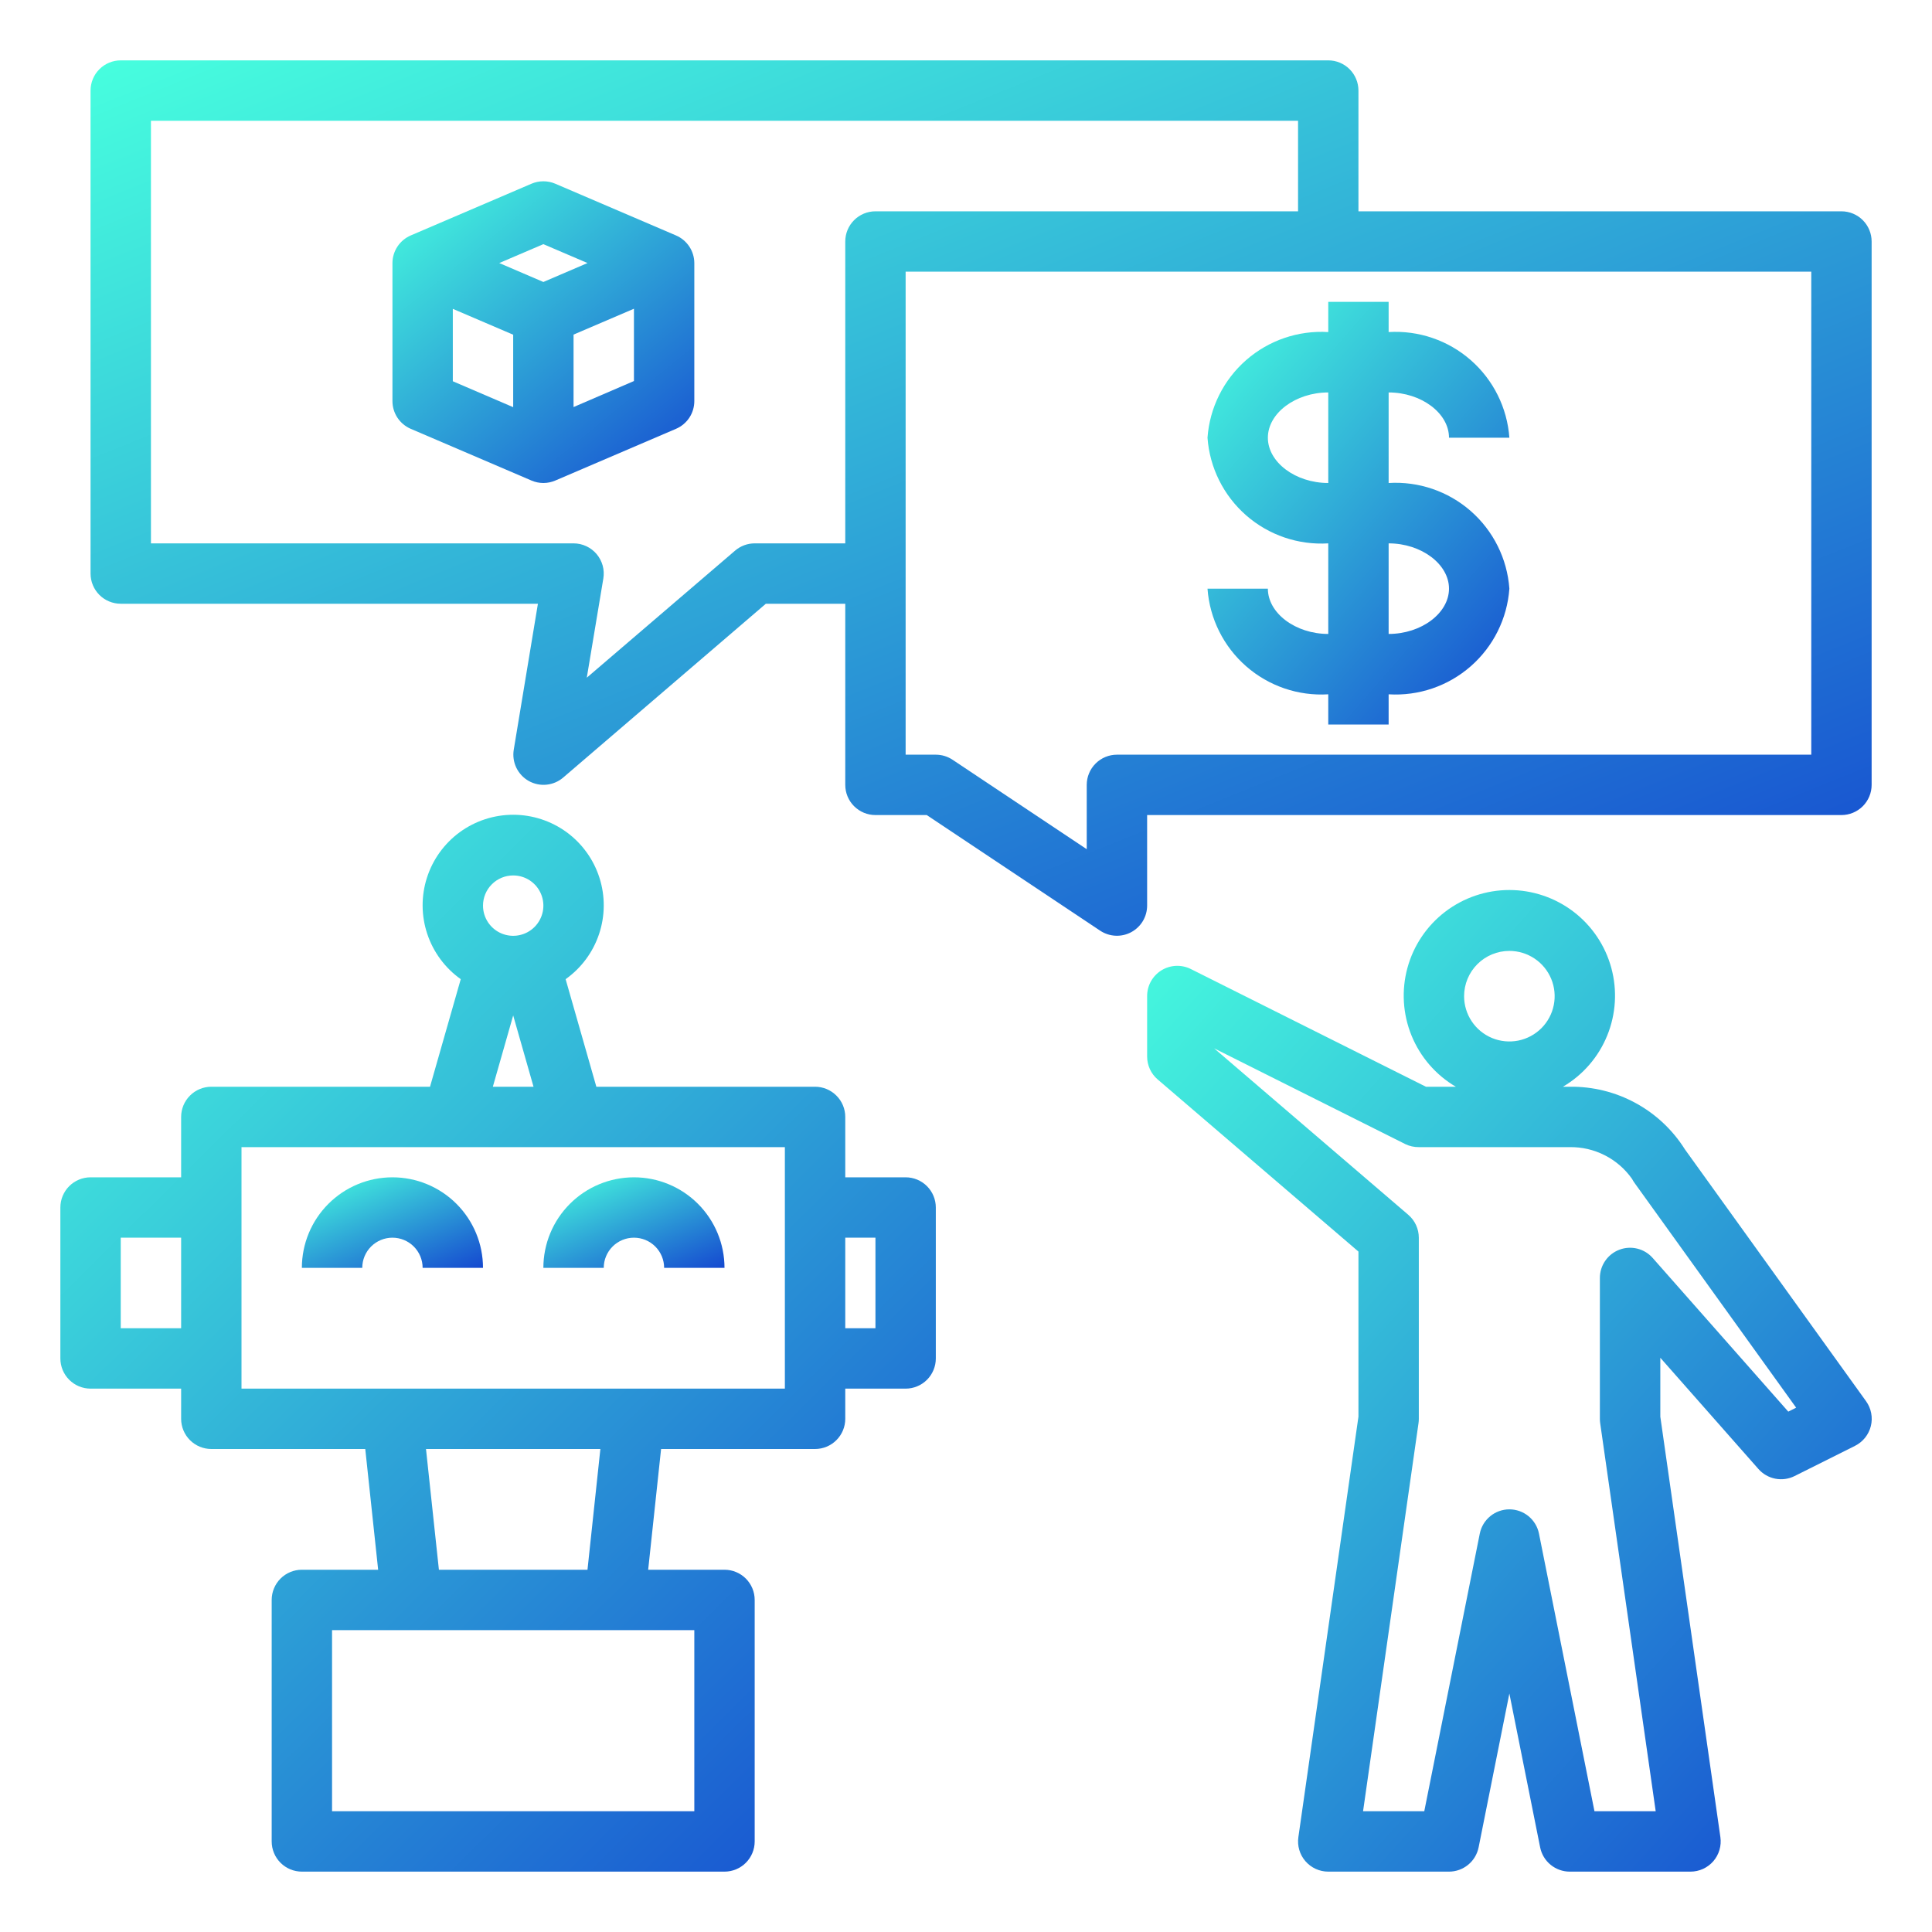 <svg width="85" height="85" viewBox="0 0 85 85" fill="none" xmlns="http://www.w3.org/2000/svg">
<path d="M3.984 61.094H7.969V62.422C7.969 62.774 8.109 63.112 8.358 63.361C8.607 63.61 8.945 63.75 9.297 63.75H16.07L16.637 69.062H13.281C12.929 69.062 12.591 69.202 12.342 69.451C12.093 69.701 11.953 70.038 11.953 70.391V81.016C11.953 81.368 12.093 81.706 12.342 81.955C12.591 82.204 12.929 82.344 13.281 82.344H31.875C32.227 82.344 32.565 82.204 32.814 81.955C33.063 81.706 33.203 81.368 33.203 81.016V70.391C33.203 70.038 33.063 69.701 32.814 69.451C32.565 69.202 32.227 69.062 31.875 69.062H28.517L29.085 63.75H35.859C36.212 63.75 36.549 63.61 36.798 63.361C37.048 63.112 37.188 62.774 37.188 62.422V61.094H39.844C40.196 61.094 40.534 60.954 40.783 60.705C41.032 60.456 41.172 60.118 41.172 59.766V53.125C41.172 52.773 41.032 52.435 40.783 52.186C40.534 51.937 40.196 51.797 39.844 51.797H37.188V49.141C37.188 48.788 37.048 48.45 36.798 48.202C36.549 47.952 36.212 47.812 35.859 47.812H26.237L24.885 43.079C25.574 42.59 26.09 41.894 26.357 41.092C26.625 40.291 26.631 39.425 26.374 38.62C26.117 37.815 25.611 37.112 24.929 36.613C24.246 36.115 23.423 35.846 22.578 35.846C21.733 35.846 20.91 36.115 20.227 36.613C19.545 37.112 19.039 37.815 18.782 38.62C18.525 39.425 18.531 40.291 18.799 41.092C19.067 41.894 19.582 42.59 20.271 43.079L18.919 47.812H9.297C8.945 47.812 8.607 47.952 8.358 48.202C8.109 48.45 7.969 48.788 7.969 49.141V51.797H3.984C3.632 51.797 3.294 51.937 3.045 52.186C2.796 52.435 2.656 52.773 2.656 53.125V59.766C2.656 60.118 2.796 60.456 3.045 60.705C3.294 60.954 3.632 61.094 3.984 61.094ZM30.547 79.688H14.609V71.719H30.547V79.688ZM25.847 69.062H19.31L18.742 63.75H26.414L25.847 69.062ZM38.516 54.453V58.438H37.188V54.453H38.516ZM22.578 38.516C22.841 38.516 23.098 38.593 23.316 38.739C23.534 38.885 23.705 39.093 23.805 39.336C23.906 39.578 23.932 39.845 23.881 40.103C23.829 40.36 23.703 40.597 23.517 40.783C23.331 40.969 23.095 41.095 22.837 41.146C22.58 41.198 22.313 41.171 22.07 41.071C21.827 40.97 21.62 40.8 21.474 40.582C21.328 40.363 21.25 40.106 21.25 39.844C21.25 39.492 21.39 39.154 21.639 38.905C21.888 38.656 22.226 38.516 22.578 38.516ZM22.578 44.675L23.473 47.812H21.683L22.578 44.675ZM10.625 50.469H34.531V61.094H10.625V50.469ZM5.312 54.453H7.969V58.438H5.312V54.453Z" fill="url(#paint0_linear_7_202)"/>
<path d="M18.594 55.781H21.25C21.25 54.724 20.83 53.711 20.083 52.964C19.336 52.217 18.322 51.797 17.266 51.797C16.209 51.797 15.195 52.217 14.448 52.964C13.701 53.711 13.281 54.724 13.281 55.781H15.938C15.938 55.429 16.077 55.091 16.326 54.842C16.576 54.593 16.913 54.453 17.266 54.453C17.618 54.453 17.956 54.593 18.205 54.842C18.454 55.091 18.594 55.429 18.594 55.781Z" fill="url(#paint1_linear_7_202)"/>
<path d="M27.891 54.453C28.243 54.453 28.581 54.593 28.83 54.842C29.079 55.091 29.219 55.429 29.219 55.781H31.875C31.875 54.724 31.455 53.711 30.708 52.964C29.961 52.217 28.947 51.797 27.891 51.797C26.834 51.797 25.82 52.217 25.073 52.964C24.326 53.711 23.906 54.724 23.906 55.781H26.562C26.562 55.429 26.702 55.091 26.951 54.842C27.201 54.593 27.538 54.453 27.891 54.453Z" fill="url(#paint2_linear_7_202)"/>
<path d="M52.391 42.633C52.188 42.531 51.962 42.484 51.735 42.494C51.508 42.505 51.288 42.573 51.095 42.693C50.903 42.813 50.744 42.98 50.634 43.179C50.524 43.378 50.468 43.601 50.469 43.828V46.484C50.469 46.676 50.511 46.865 50.591 47.039C50.671 47.213 50.788 47.368 50.934 47.492L59.766 55.064V62.328L57.123 80.827C57.096 81.016 57.109 81.207 57.163 81.39C57.217 81.573 57.309 81.742 57.434 81.886C57.559 82.029 57.713 82.145 57.886 82.224C58.059 82.303 58.247 82.344 58.438 82.344H63.75C64.056 82.344 64.353 82.238 64.59 82.044C64.827 81.851 64.99 81.581 65.052 81.281L66.406 74.508L67.761 81.281C67.822 81.581 67.985 81.851 68.222 82.044C68.46 82.238 68.756 82.344 69.062 82.344H74.375C74.565 82.344 74.754 82.303 74.927 82.224C75.1 82.145 75.254 82.029 75.379 81.886C75.503 81.742 75.596 81.573 75.649 81.39C75.703 81.207 75.717 81.016 75.69 80.827L73.047 62.328V59.736L77.363 64.629C77.557 64.85 77.819 65 78.107 65.056C78.396 65.112 78.695 65.071 78.957 64.939L81.613 63.611C81.785 63.525 81.937 63.402 82.057 63.252C82.177 63.102 82.263 62.927 82.31 62.74C82.356 62.554 82.361 62.359 82.324 62.17C82.288 61.981 82.21 61.802 82.098 61.646L74.129 50.567C73.592 49.712 72.844 49.009 71.956 48.527C71.069 48.044 70.072 47.798 69.062 47.812H68.762C69.642 47.295 70.327 46.504 70.711 45.559C71.096 44.614 71.159 43.569 70.891 42.584C70.624 41.6 70.039 40.731 69.229 40.112C68.418 39.493 67.426 39.157 66.406 39.157C65.386 39.157 64.394 39.493 63.584 40.112C62.773 40.731 62.189 41.6 61.921 42.584C61.653 43.569 61.716 44.614 62.101 45.559C62.486 46.504 63.171 47.295 64.05 47.812H62.735L52.391 42.633ZM66.406 41.836C66.8 41.836 67.185 41.953 67.513 42.172C67.841 42.391 68.096 42.702 68.247 43.066C68.398 43.43 68.437 43.83 68.36 44.217C68.283 44.603 68.094 44.958 67.815 45.237C67.536 45.515 67.181 45.705 66.795 45.782C66.409 45.859 66.008 45.819 65.644 45.669C65.28 45.518 64.969 45.263 64.75 44.935C64.531 44.607 64.414 44.222 64.414 43.828C64.414 43.3 64.624 42.793 64.998 42.419C65.371 42.046 65.878 41.836 66.406 41.836ZM71.802 51.865C71.834 51.926 71.871 51.985 71.911 52.041L79.023 61.932L78.677 62.106L72.712 55.346C72.534 55.143 72.298 55 72.036 54.935C71.775 54.87 71.499 54.886 71.247 54.982C70.995 55.077 70.777 55.247 70.624 55.469C70.47 55.691 70.388 55.954 70.388 56.224V62.422C70.388 62.485 70.392 62.548 70.401 62.611L72.844 79.688H70.15L67.708 67.469C67.647 67.168 67.484 66.899 67.247 66.705C67.01 66.511 66.713 66.405 66.406 66.405C66.1 66.405 65.803 66.511 65.566 66.705C65.329 66.899 65.166 67.168 65.105 67.469L62.662 79.688H59.969L62.409 62.611C62.418 62.548 62.422 62.485 62.422 62.422V54.453C62.422 54.261 62.38 54.072 62.3 53.898C62.22 53.724 62.103 53.57 61.957 53.445L53.416 46.122L61.828 50.336C62.013 50.426 62.216 50.471 62.422 50.469H69.062C69.598 50.461 70.128 50.584 70.605 50.828C71.083 51.071 71.494 51.427 71.802 51.865Z" fill="url(#paint3_linear_7_202)"/>
<path d="M81.016 9.297H59.766V3.984C59.766 3.632 59.626 3.294 59.377 3.045C59.128 2.796 58.79 2.656 58.438 2.656H5.312C4.96 2.656 4.622 2.796 4.373 3.045C4.124 3.294 3.984 3.632 3.984 3.984V25.234C3.984 25.587 4.124 25.924 4.373 26.174C4.622 26.423 4.96 26.562 5.312 26.562H23.666L22.603 32.984C22.559 33.253 22.598 33.529 22.715 33.774C22.833 34.02 23.023 34.224 23.26 34.358C23.498 34.492 23.77 34.55 24.041 34.523C24.312 34.497 24.569 34.388 24.776 34.211L33.694 26.562H37.188V34.531C37.188 34.883 37.327 35.221 37.577 35.47C37.826 35.719 38.163 35.859 38.516 35.859H40.773L48.407 40.949C48.608 41.081 48.84 41.157 49.079 41.168C49.319 41.179 49.557 41.125 49.768 41.012C49.98 40.898 50.156 40.73 50.28 40.525C50.403 40.319 50.468 40.084 50.469 39.844V35.859H81.016C81.368 35.859 81.706 35.719 81.955 35.47C82.204 35.221 82.344 34.883 82.344 34.531V10.625C82.344 10.273 82.204 9.935 81.955 9.686C81.706 9.437 81.368 9.297 81.016 9.297ZM37.188 10.625V23.906H33.203C32.886 23.906 32.58 24.02 32.34 24.226L25.816 29.816L26.544 25.453C26.576 25.263 26.566 25.068 26.515 24.882C26.463 24.696 26.372 24.524 26.248 24.376C26.123 24.229 25.968 24.111 25.793 24.03C25.618 23.948 25.427 23.906 25.234 23.906H6.641V5.312H57.109V9.297H38.516C38.163 9.297 37.826 9.437 37.577 9.686C37.327 9.935 37.188 10.273 37.188 10.625ZM79.688 33.203H49.141C48.788 33.203 48.451 33.343 48.202 33.592C47.952 33.841 47.812 34.179 47.812 34.531V37.361L41.909 33.426C41.691 33.281 41.434 33.203 41.172 33.203H39.844V11.953H79.688V33.203Z" fill="url(#paint4_linear_7_202)"/>
<path d="M29.742 10.359L24.43 8.083C24.264 8.012 24.086 7.976 23.906 7.976C23.726 7.976 23.548 8.012 23.383 8.083L18.07 10.359C17.833 10.461 17.63 10.631 17.487 10.846C17.344 11.062 17.267 11.315 17.266 11.573V17.645C17.266 17.905 17.342 18.16 17.485 18.377C17.628 18.593 17.832 18.764 18.07 18.866L23.383 21.142C23.548 21.213 23.726 21.25 23.906 21.25C24.086 21.25 24.264 21.213 24.43 21.142L29.742 18.866C29.981 18.764 30.184 18.593 30.328 18.377C30.471 18.16 30.547 17.905 30.547 17.645V11.573C30.546 11.315 30.469 11.062 30.326 10.846C30.183 10.631 29.98 10.461 29.742 10.359ZM23.906 10.742L25.848 11.573L23.906 12.406L21.965 11.573L23.906 10.742ZM19.922 13.588L22.578 14.726V17.914L19.922 16.774V13.588ZM25.234 17.909V14.721L27.891 13.583V16.764L25.234 17.909Z" fill="url(#paint5_linear_7_202)"/>
<path d="M55.781 25.898H53.125C53.22 27.217 53.831 28.444 54.826 29.314C55.821 30.185 57.118 30.628 58.438 30.547V31.875H61.094V30.547C62.413 30.628 63.711 30.185 64.705 29.314C65.7 28.444 66.311 27.217 66.406 25.898C66.311 24.58 65.7 23.353 64.705 22.482C63.711 21.612 62.413 21.169 61.094 21.25V17.266C62.533 17.266 63.75 18.178 63.75 19.258H66.406C66.311 17.94 65.7 16.712 64.705 15.842C63.711 14.972 62.413 14.529 61.094 14.609V13.281H58.438V14.609C57.118 14.529 55.821 14.972 54.826 15.842C53.831 16.712 53.22 17.94 53.125 19.258C53.22 20.576 53.831 21.803 54.826 22.674C55.821 23.544 57.118 23.987 58.438 23.906V27.891C56.998 27.891 55.781 26.978 55.781 25.898ZM55.781 19.258C55.781 18.178 56.998 17.266 58.438 17.266V21.25C56.998 21.25 55.781 20.338 55.781 19.258ZM61.094 23.906C62.533 23.906 63.75 24.819 63.75 25.898C63.75 26.978 62.533 27.891 61.094 27.891V23.906Z" fill="url(#paint6_linear_7_202)"/>
<defs>
<linearGradient id="paint0_linear_7_202" x1="2.66" y1="35.846" x2="44.986" y2="78.56" gradientUnits="userSpaceOnUse">
<stop stop-color="#47FFDE"/>
<stop offset="1" stop-color="#1549D0"/>
</linearGradient>
<linearGradient id="paint1_linear_7_202" x1="13.282" y1="51.797" x2="15.83" y2="58.005" gradientUnits="userSpaceOnUse">
<stop stop-color="#47FFDE"/>
<stop offset="1" stop-color="#1549D0"/>
</linearGradient>
<linearGradient id="paint2_linear_7_202" x1="23.907" y1="51.797" x2="26.455" y2="58.005" gradientUnits="userSpaceOnUse">
<stop stop-color="#47FFDE"/>
<stop offset="1" stop-color="#1549D0"/>
</linearGradient>
<linearGradient id="paint3_linear_7_202" x1="50.472" y1="39.157" x2="89.565" y2="74.315" gradientUnits="userSpaceOnUse">
<stop stop-color="#47FFDE"/>
<stop offset="1" stop-color="#1549D0"/>
</linearGradient>
<linearGradient id="paint4_linear_7_202" x1="3.993" y1="2.656" x2="28.32" y2="62.96" gradientUnits="userSpaceOnUse">
<stop stop-color="#47FFDE"/>
<stop offset="1" stop-color="#1549D0"/>
</linearGradient>
<linearGradient id="paint5_linear_7_202" x1="17.267" y1="7.976" x2="29.118" y2="22.421" gradientUnits="userSpaceOnUse">
<stop stop-color="#47FFDE"/>
<stop offset="1" stop-color="#1549D0"/>
</linearGradient>
<linearGradient id="paint6_linear_7_202" x1="53.126" y1="13.281" x2="69.89" y2="27.87" gradientUnits="userSpaceOnUse">
<stop stop-color="#47FFDE"/>
<stop offset="1" stop-color="#1549D0"/>
</linearGradient>
</defs>
</svg>
